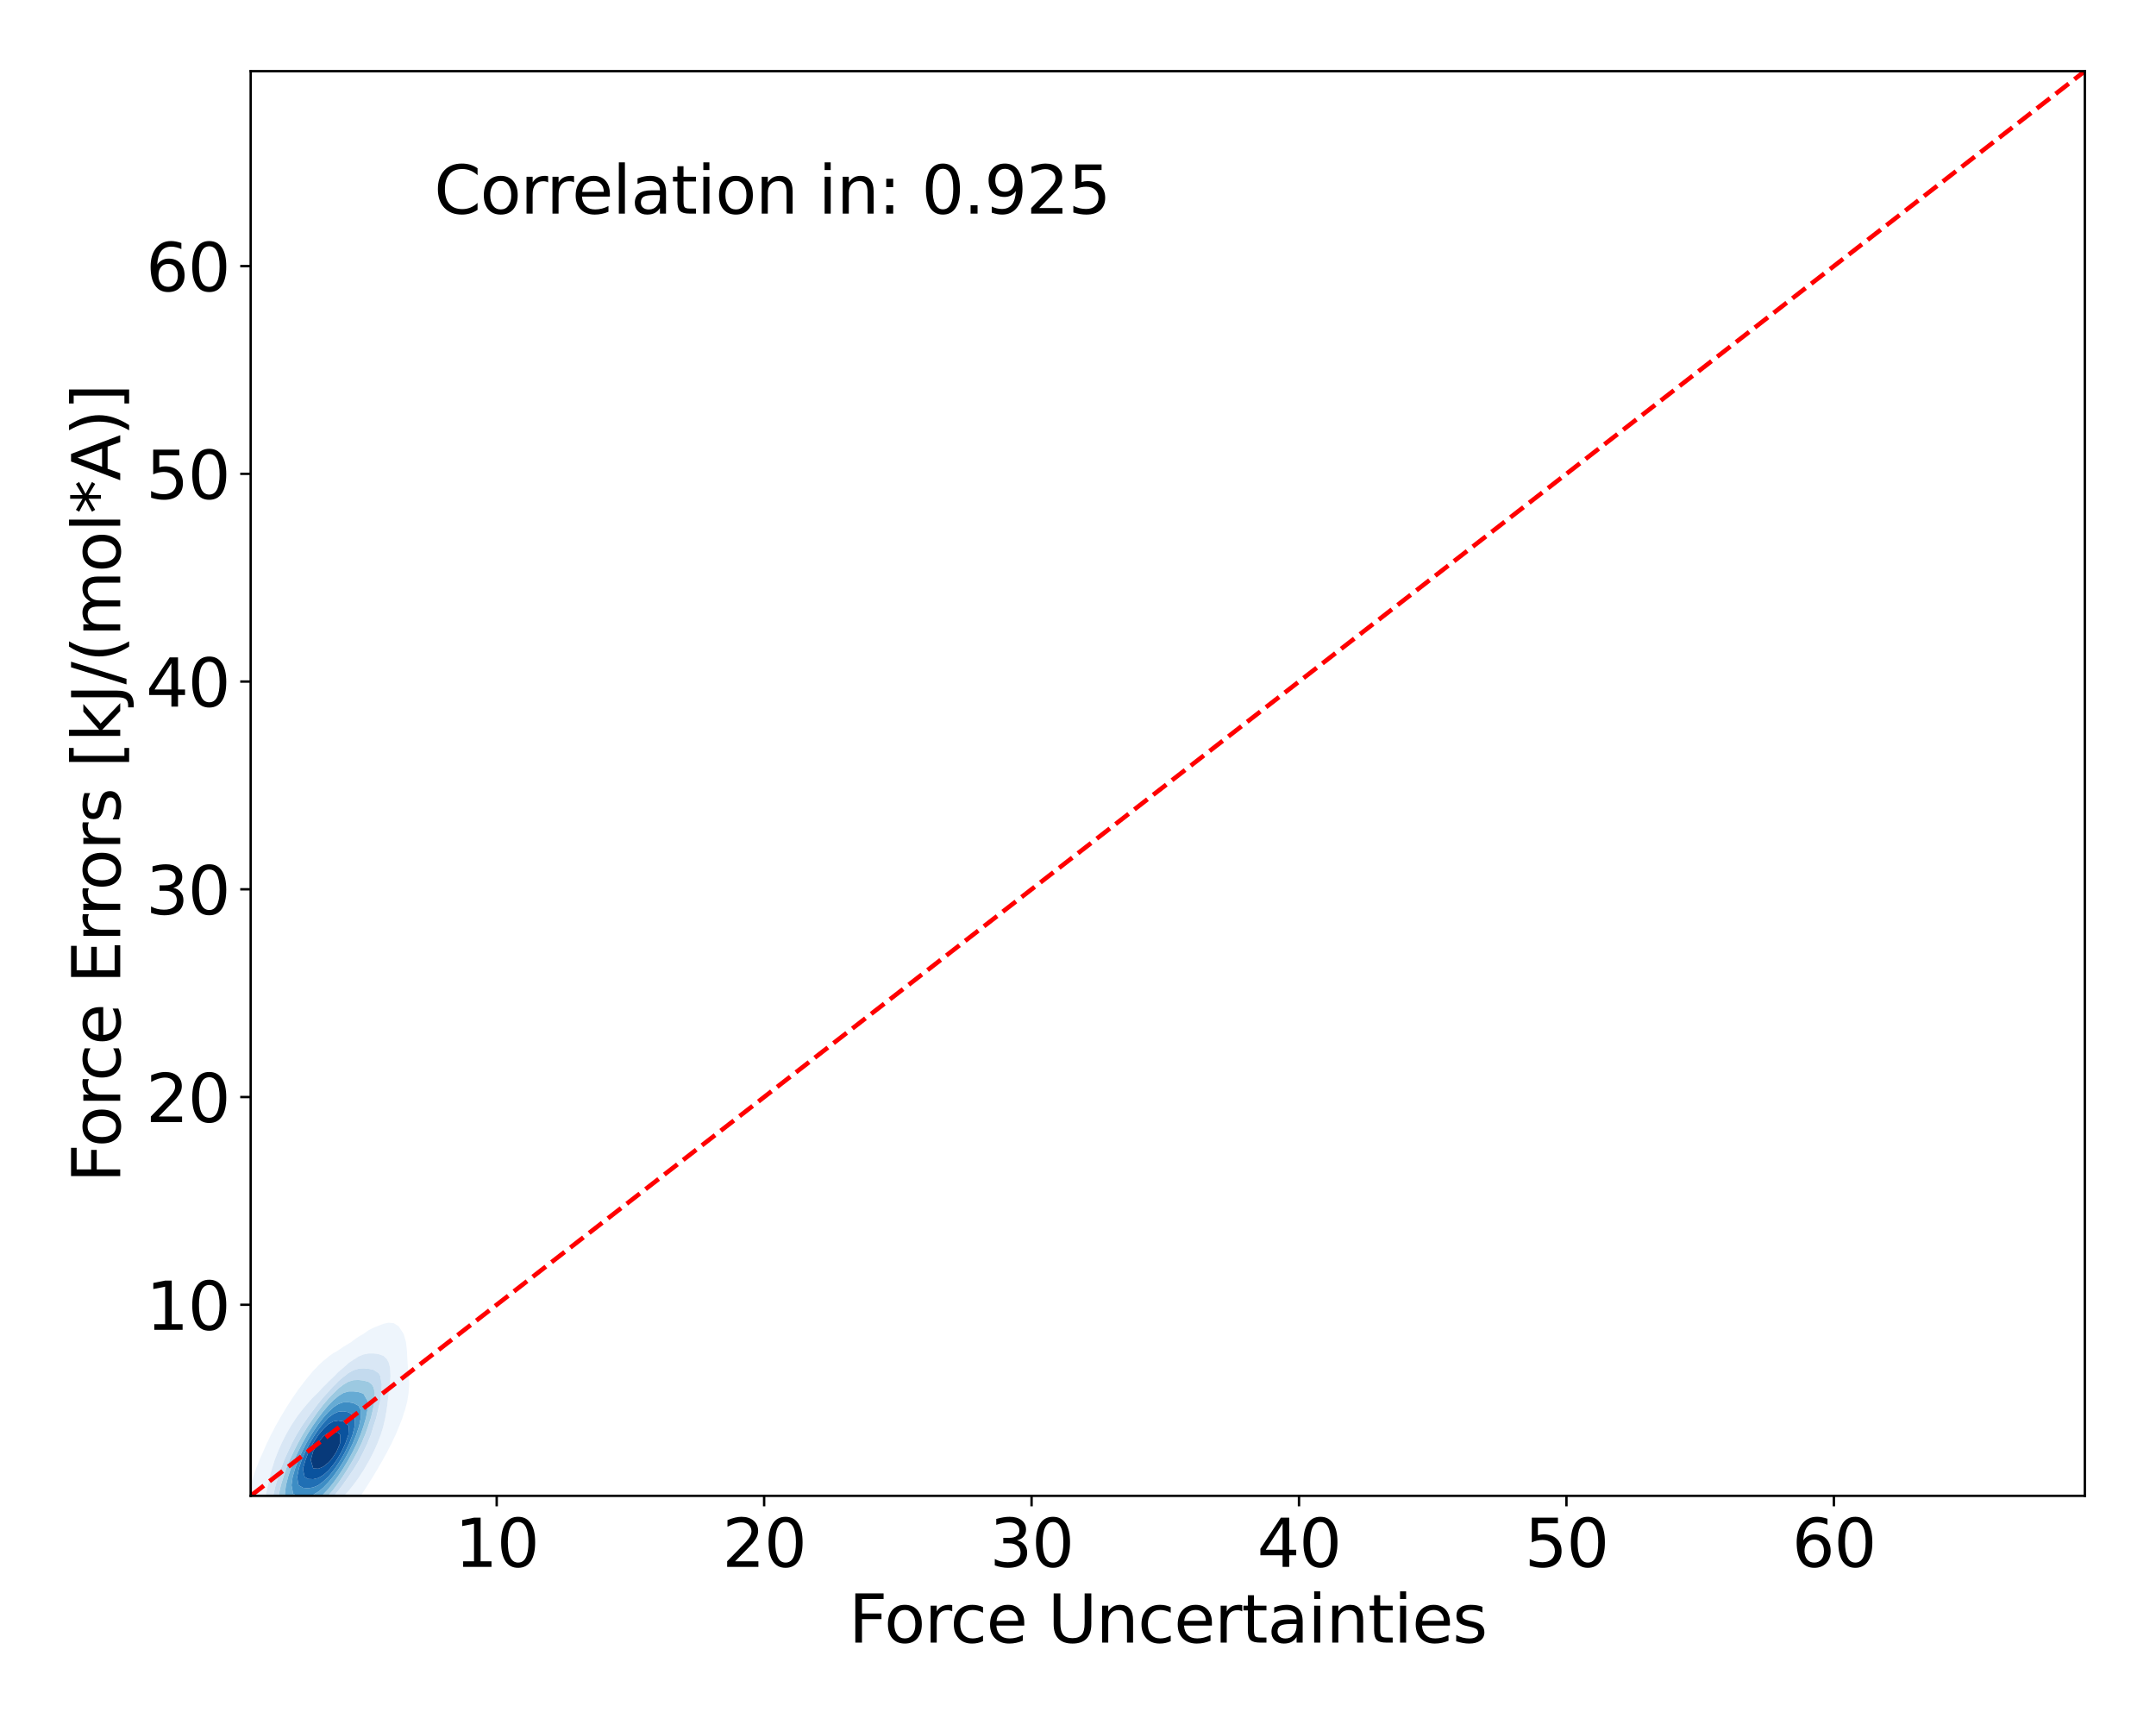 <?xml version="1.0" encoding="utf-8" standalone="no"?>
<!DOCTYPE svg PUBLIC "-//W3C//DTD SVG 1.1//EN"
  "http://www.w3.org/Graphics/SVG/1.1/DTD/svg11.dtd">
<svg xmlns:xlink="http://www.w3.org/1999/xlink" width="720pt" height="576pt" viewBox="0 0 720 576" xmlns="http://www.w3.org/2000/svg" version="1.1">
 <defs>
  <style type="text/css">*{stroke-linejoin: round; stroke-linecap: butt}</style>
 </defs>
 <g id="figure_1">
  <g id="patch_1">
   <path d="M 0 576 
L 720 576 
L 720 0 
L 0 0 
z
" style="fill: #ffffff"/>
  </g>
  <g id="axes_1">
   <g id="patch_2">
    <path d="M 83.72 499.48 
L 696.24 499.48 
L 696.24 23.76 
L 83.72 23.76 
z
" style="fill: #ffffff"/>
   </g>
   <g id="QuadContourSet_1">
    <path d="M 84.448 522.478 
L 86.127 523.31 
L 87.807 523.581 
L 89.486 523.634 
L 91.165 523.53 
L 92.844 523.246 
L 94.523 522.737 
L 96.202 521.929 
L 97.232 521.204 
L 97.881 520.888 
L 99.561 519.841 
L 101.197 518.397 
L 101.24 518.369 
L 102.919 517.276 
L 104.598 515.853 
L 104.943 515.59 
L 106.277 514.801 
L 107.956 513.626 
L 108.96 512.783 
L 109.635 512.337 
L 111.315 510.891 
L 112.12 509.976 
L 112.994 509.169 
L 114.648 507.168 
L 114.673 507.143 
L 116.352 505.17 
L 116.925 504.361 
L 118.031 502.967 
L 118.999 501.554 
L 119.71 500.59 
L 120.931 498.747 
L 121.389 498.081 
L 122.763 495.94 
L 123.069 495.463 
L 124.516 493.133 
L 124.748 492.745 
L 126.201 490.326 
L 126.427 489.92 
L 127.819 487.519 
L 128.106 486.963 
L 129.361 484.711 
L 129.785 483.823 
L 130.809 481.904 
L 131.464 480.411 
L 132.13 479.097 
L 133.143 476.569 
L 133.276 476.29 
L 134.392 473.483 
L 134.823 471.979 
L 135.298 470.676 
L 136.011 467.869 
L 136.448 465.062 
L 136.502 464.174 
L 136.66 462.254 
L 136.502 459.447 
L 136.502 459.447 
L 136.219 456.64 
L 136.031 453.833 
L 135.893 451.026 
L 135.593 448.219 
L 134.823 445.472 
L 134.798 445.412 
L 133.143 442.89 
L 132.723 442.605 
L 131.464 441.818 
L 129.785 441.674 
L 128.106 442.023 
L 126.631 442.605 
L 126.427 442.663 
L 124.748 443.336 
L 123.069 444.197 
L 121.389 445.399 
L 121.373 445.412 
L 119.71 446.342 
L 118.031 447.557 
L 117.176 448.219 
L 116.352 448.696 
L 114.673 449.715 
L 112.994 450.875 
L 112.776 451.026 
L 111.315 451.828 
L 109.635 453.022 
L 108.736 453.833 
L 107.956 454.408 
L 106.277 455.973 
L 105.702 456.64 
L 104.598 457.721 
L 103.193 459.447 
L 102.919 459.741 
L 101.24 461.846 
L 100.953 462.254 
L 99.561 464.071 
L 98.895 465.062 
L 97.881 466.492 
L 96.994 467.869 
L 96.202 469.078 
L 95.214 470.676 
L 94.523 471.82 
L 93.535 473.483 
L 92.844 474.725 
L 91.952 476.29 
L 91.165 477.828 
L 90.471 479.097 
L 89.486 481.201 
L 89.118 481.904 
L 87.886 484.711 
L 87.807 484.913 
L 86.625 487.519 
L 86.127 488.908 
L 85.522 490.326 
L 84.59 493.133 
L 84.448 493.643 
L 83.665 495.94 
L 82.967 498.747 
L 82.769 499.86 
L 82.385 501.554 
L 82.023 504.361 
L 81.886 507.168 
L 81.894 509.976 
L 81.956 512.783 
L 82.087 515.59 
L 82.436 518.397 
L 82.769 519.578 
L 83.409 521.204 
z
M 88.416 512.783 
L 87.807 510.518 
L 87.711 509.976 
L 87.709 507.168 
L 87.807 506.311 
L 87.971 504.361 
L 88.335 501.554 
L 88.834 498.747 
L 89.486 495.94 
L 89.486 495.94 
L 90.052 493.133 
L 90.841 490.326 
L 91.165 489.345 
L 91.723 487.519 
L 92.811 484.711 
L 92.844 484.636 
L 94.041 481.904 
L 94.523 480.935 
L 95.456 479.097 
L 96.202 477.757 
L 97.064 476.29 
L 97.881 474.978 
L 98.895 473.483 
L 99.561 472.526 
L 101.004 470.676 
L 101.24 470.371 
L 102.919 468.377 
L 103.39 467.869 
L 104.598 466.523 
L 106.126 465.062 
L 106.277 464.907 
L 107.956 463.075 
L 108.826 462.254 
L 109.635 461.4 
L 111.315 459.796 
L 111.705 459.447 
L 112.994 458.086 
L 114.673 456.704 
L 114.758 456.64 
L 116.352 455.159 
L 118.031 454.018 
L 118.39 453.833 
L 119.71 452.953 
L 121.389 452.268 
L 123.069 451.942 
L 124.748 451.921 
L 126.427 452.139 
L 128.106 452.766 
L 129.207 453.833 
L 129.785 454.888 
L 130.272 456.64 
L 130.415 459.447 
L 130.222 462.254 
L 129.825 465.062 
L 129.785 465.334 
L 129.501 467.869 
L 129.143 470.676 
L 128.657 473.483 
L 128.106 475.85 
L 128.017 476.29 
L 127.161 479.097 
L 126.427 480.969 
L 126.083 481.904 
L 124.82 484.711 
L 124.748 484.851 
L 123.384 487.519 
L 123.069 488.079 
L 121.772 490.326 
L 121.389 490.953 
L 119.971 493.133 
L 119.71 493.527 
L 118.031 495.823 
L 117.937 495.94 
L 116.352 497.912 
L 115.585 498.747 
L 114.673 499.777 
L 112.994 501.435 
L 112.878 501.554 
L 111.315 503.261 
L 110.145 504.361 
L 109.635 504.89 
L 107.956 506.614 
L 107.353 507.168 
L 106.277 508.325 
L 104.598 509.789 
L 104.355 509.976 
L 102.919 511.343 
L 101.24 512.519 
L 100.747 512.783 
L 99.561 513.609 
L 97.881 514.392 
L 96.202 514.873 
L 94.523 515.103 
L 92.844 515.117 
L 91.165 514.894 
L 89.486 514.134 
z
" clip-path="url(#p9bca631e2d)" style="fill: #eef5fc"/>
    <path d="M 89.486 514.134 
L 91.165 514.894 
L 92.844 515.117 
L 94.523 515.103 
L 96.202 514.873 
L 97.881 514.392 
L 99.561 513.609 
L 100.747 512.783 
L 101.24 512.519 
L 102.919 511.343 
L 104.355 509.976 
L 104.598 509.789 
L 106.277 508.325 
L 107.353 507.168 
L 107.956 506.614 
L 109.635 504.89 
L 110.145 504.361 
L 111.315 503.261 
L 112.878 501.554 
L 112.994 501.435 
L 114.673 499.777 
L 115.585 498.747 
L 116.352 497.912 
L 117.937 495.94 
L 118.031 495.823 
L 119.71 493.527 
L 119.971 493.133 
L 121.389 490.953 
L 121.772 490.326 
L 123.069 488.079 
L 123.384 487.519 
L 124.748 484.851 
L 124.82 484.711 
L 126.083 481.904 
L 126.427 480.969 
L 127.161 479.097 
L 128.017 476.29 
L 128.106 475.85 
L 128.657 473.483 
L 129.143 470.676 
L 129.501 467.869 
L 129.785 465.334 
L 129.825 465.062 
L 130.222 462.254 
L 130.415 459.447 
L 130.272 456.64 
L 129.785 454.888 
L 129.207 453.833 
L 128.106 452.766 
L 126.427 452.139 
L 124.748 451.921 
L 123.069 451.942 
L 121.389 452.268 
L 119.71 452.953 
L 118.39 453.833 
L 118.031 454.018 
L 116.352 455.159 
L 114.758 456.64 
L 114.673 456.704 
L 112.994 458.086 
L 111.705 459.447 
L 111.315 459.796 
L 109.635 461.4 
L 108.826 462.254 
L 107.956 463.075 
L 106.277 464.907 
L 106.126 465.062 
L 104.598 466.523 
L 103.39 467.869 
L 102.919 468.377 
L 101.24 470.371 
L 101.004 470.676 
L 99.561 472.526 
L 98.895 473.483 
L 97.881 474.978 
L 97.064 476.29 
L 96.202 477.757 
L 95.456 479.097 
L 94.523 480.935 
L 94.041 481.904 
L 92.844 484.636 
L 92.811 484.711 
L 91.723 487.519 
L 91.165 489.345 
L 90.841 490.326 
L 90.052 493.133 
L 89.486 495.94 
L 89.486 495.94 
L 88.834 498.747 
L 88.335 501.554 
L 87.971 504.361 
L 87.807 506.311 
L 87.709 507.168 
L 87.711 509.976 
L 87.807 510.518 
L 88.416 512.783 
z
M 92.609 509.976 
L 91.165 508.412 
L 90.716 507.168 
L 90.54 504.361 
L 90.837 501.554 
L 91.165 500.037 
L 91.387 498.747 
L 92.038 495.94 
L 92.844 493.462 
L 92.934 493.133 
L 93.808 490.326 
L 94.523 488.559 
L 94.898 487.519 
L 96.179 484.711 
L 96.202 484.663 
L 97.482 481.904 
L 97.881 481.175 
L 99.002 479.097 
L 99.561 478.18 
L 100.729 476.29 
L 101.24 475.526 
L 102.669 473.483 
L 102.919 473.139 
L 104.598 470.878 
L 104.752 470.676 
L 106.277 468.64 
L 106.927 467.869 
L 107.956 466.575 
L 109.36 465.062 
L 109.635 464.735 
L 111.315 462.884 
L 111.996 462.254 
L 112.994 461.185 
L 114.673 459.761 
L 115.142 459.447 
L 116.352 458.461 
L 118.031 457.541 
L 119.71 457.017 
L 121.389 456.901 
L 123.069 457.042 
L 124.748 457.39 
L 126.427 458.487 
L 126.99 459.447 
L 127.508 462.254 
L 127.376 465.062 
L 126.948 467.869 
L 126.427 470.007 
L 126.295 470.676 
L 125.64 473.483 
L 124.748 476.162 
L 124.712 476.29 
L 123.86 479.097 
L 123.069 481.008 
L 122.738 481.904 
L 121.389 484.711 
L 121.389 484.711 
L 119.954 487.519 
L 119.71 487.925 
L 118.268 490.326 
L 118.031 490.678 
L 116.352 493.116 
L 116.34 493.133 
L 114.673 495.504 
L 114.349 495.94 
L 112.994 497.746 
L 112.17 498.747 
L 111.315 499.822 
L 109.745 501.554 
L 109.635 501.685 
L 107.956 503.623 
L 107.182 504.361 
L 106.277 505.352 
L 104.598 506.828 
L 104.115 507.168 
L 102.919 508.188 
L 101.24 509.219 
L 99.561 509.936 
L 99.398 509.976 
L 97.881 510.431 
L 96.202 510.622 
L 94.523 510.548 
L 92.844 510.122 
z
" clip-path="url(#p9bca631e2d)" style="fill: #d9e7f5"/>
    <path d="M 92.844 510.122 
L 94.523 510.548 
L 96.202 510.622 
L 97.881 510.431 
L 99.398 509.976 
L 99.561 509.936 
L 101.24 509.219 
L 102.919 508.188 
L 104.115 507.168 
L 104.598 506.828 
L 106.277 505.352 
L 107.182 504.361 
L 107.956 503.623 
L 109.635 501.685 
L 109.745 501.554 
L 111.315 499.822 
L 112.17 498.747 
L 112.994 497.746 
L 114.349 495.94 
L 114.673 495.504 
L 116.34 493.133 
L 116.352 493.116 
L 118.031 490.678 
L 118.268 490.326 
L 119.71 487.925 
L 119.954 487.519 
L 121.389 484.711 
L 121.389 484.711 
L 122.738 481.904 
L 123.069 481.008 
L 123.86 479.097 
L 124.712 476.29 
L 124.748 476.162 
L 125.64 473.483 
L 126.295 470.676 
L 126.427 470.007 
L 126.948 467.869 
L 127.376 465.062 
L 127.508 462.254 
L 126.99 459.447 
L 126.427 458.487 
L 124.748 457.39 
L 123.069 457.042 
L 121.389 456.901 
L 119.71 457.017 
L 118.031 457.541 
L 116.352 458.461 
L 115.142 459.447 
L 114.673 459.761 
L 112.994 461.185 
L 111.996 462.254 
L 111.315 462.884 
L 109.635 464.735 
L 109.36 465.062 
L 107.956 466.575 
L 106.927 467.869 
L 106.277 468.64 
L 104.752 470.676 
L 104.598 470.878 
L 102.919 473.139 
L 102.669 473.483 
L 101.24 475.526 
L 100.729 476.29 
L 99.561 478.18 
L 99.002 479.097 
L 97.881 481.175 
L 97.482 481.904 
L 96.202 484.663 
L 96.179 484.711 
L 94.898 487.519 
L 94.523 488.559 
L 93.808 490.326 
L 92.934 493.133 
L 92.844 493.462 
L 92.038 495.94 
L 91.387 498.747 
L 91.165 500.037 
L 90.837 501.554 
L 90.54 504.361 
L 90.716 507.168 
L 91.165 508.412 
L 92.609 509.976 
z
M 93.11 504.361 
L 92.844 501.554 
L 93.19 498.747 
L 93.792 495.94 
L 94.523 493.625 
L 94.656 493.133 
L 95.593 490.326 
L 96.202 488.892 
L 96.726 487.519 
L 97.881 485.073 
L 98.04 484.711 
L 99.47 481.904 
L 99.561 481.744 
L 101.018 479.097 
L 101.24 478.734 
L 102.751 476.29 
L 102.919 476.035 
L 104.598 473.564 
L 104.655 473.483 
L 106.277 471.191 
L 106.683 470.676 
L 107.956 468.997 
L 108.946 467.869 
L 109.635 467.019 
L 111.315 465.27 
L 111.552 465.062 
L 112.994 463.625 
L 114.673 462.344 
L 114.849 462.254 
L 116.352 461.356 
L 118.031 460.854 
L 119.71 460.787 
L 121.389 460.972 
L 123.069 461.415 
L 124.179 462.254 
L 124.748 463.233 
L 125.168 465.062 
L 125.059 467.869 
L 124.748 469.448 
L 124.544 470.676 
L 123.859 473.483 
L 123.069 475.805 
L 122.925 476.29 
L 121.94 479.097 
L 121.389 480.342 
L 120.765 481.904 
L 119.71 484.041 
L 119.4 484.711 
L 118.031 487.231 
L 117.879 487.519 
L 116.352 490.096 
L 116.215 490.326 
L 114.673 492.73 
L 114.401 493.133 
L 112.994 495.171 
L 112.413 495.94 
L 111.315 497.421 
L 110.196 498.747 
L 109.635 499.452 
L 107.956 501.277 
L 107.657 501.554 
L 106.277 502.983 
L 104.598 504.341 
L 104.564 504.361 
L 102.919 505.516 
L 101.24 506.32 
L 99.561 506.798 
L 97.881 506.975 
L 96.202 506.871 
L 94.523 506.283 
z
" clip-path="url(#p9bca631e2d)" style="fill: #c3daee"/>
    <path d="M 94.523 506.283 
L 96.202 506.871 
L 97.881 506.975 
L 99.561 506.798 
L 101.24 506.32 
L 102.919 505.516 
L 104.564 504.361 
L 104.598 504.341 
L 106.277 502.983 
L 107.657 501.554 
L 107.956 501.277 
L 109.635 499.452 
L 110.196 498.747 
L 111.315 497.421 
L 112.413 495.94 
L 112.994 495.171 
L 114.401 493.133 
L 114.673 492.73 
L 116.215 490.326 
L 116.352 490.096 
L 117.879 487.519 
L 118.031 487.231 
L 119.4 484.711 
L 119.71 484.041 
L 120.765 481.904 
L 121.389 480.342 
L 121.94 479.097 
L 122.925 476.29 
L 123.069 475.805 
L 123.859 473.483 
L 124.544 470.676 
L 124.748 469.448 
L 125.059 467.869 
L 125.168 465.062 
L 124.748 463.233 
L 124.179 462.254 
L 123.069 461.415 
L 121.389 460.972 
L 119.71 460.787 
L 118.031 460.854 
L 116.352 461.356 
L 114.849 462.254 
L 114.673 462.344 
L 112.994 463.625 
L 111.552 465.062 
L 111.315 465.27 
L 109.635 467.019 
L 108.946 467.869 
L 107.956 468.997 
L 106.683 470.676 
L 106.277 471.191 
L 104.655 473.483 
L 104.598 473.564 
L 102.919 476.035 
L 102.751 476.29 
L 101.24 478.734 
L 101.018 479.097 
L 99.561 481.744 
L 99.47 481.904 
L 98.04 484.711 
L 97.881 485.073 
L 96.726 487.519 
L 96.202 488.892 
L 95.593 490.326 
L 94.656 493.133 
L 94.523 493.625 
L 93.792 495.94 
L 93.19 498.747 
L 92.844 501.554 
L 93.11 504.361 
z
M 95.586 501.554 
L 95.147 498.747 
L 95.493 495.94 
L 96.202 493.183 
L 96.214 493.133 
L 97.124 490.326 
L 97.881 488.498 
L 98.256 487.519 
L 99.561 484.711 
L 99.561 484.711 
L 100.965 481.904 
L 101.24 481.419 
L 102.551 479.097 
L 102.919 478.496 
L 104.317 476.29 
L 104.598 475.864 
L 106.277 473.491 
L 106.283 473.483 
L 107.956 471.268 
L 108.474 470.676 
L 109.635 469.275 
L 111.039 467.869 
L 111.315 467.567 
L 112.994 466.159 
L 114.673 465.133 
L 114.939 465.062 
L 116.352 464.634 
L 118.031 464.61 
L 119.71 464.83 
L 120.502 465.062 
L 121.389 465.411 
L 122.791 467.869 
L 122.742 470.676 
L 122.211 473.483 
L 121.389 476.274 
L 121.385 476.29 
L 120.402 479.097 
L 119.71 480.677 
L 119.207 481.904 
L 118.031 484.31 
L 117.84 484.711 
L 116.352 487.458 
L 116.318 487.519 
L 114.673 490.268 
L 114.636 490.326 
L 112.994 492.817 
L 112.766 493.133 
L 111.315 495.134 
L 110.649 495.94 
L 109.635 497.211 
L 108.184 498.747 
L 107.956 499.007 
L 106.277 500.553 
L 104.886 501.554 
L 104.598 501.785 
L 102.919 502.678 
L 101.24 503.204 
L 99.561 503.389 
L 97.881 503.232 
L 96.202 502.429 
z
" clip-path="url(#p9bca631e2d)" style="fill: #9cc9e1"/>
    <path d="M 96.202 502.429 
L 97.881 503.232 
L 99.561 503.389 
L 101.24 503.204 
L 102.919 502.678 
L 104.598 501.785 
L 104.886 501.554 
L 106.277 500.553 
L 107.956 499.007 
L 108.184 498.747 
L 109.635 497.211 
L 110.649 495.94 
L 111.315 495.134 
L 112.766 493.133 
L 112.994 492.817 
L 114.636 490.326 
L 114.673 490.268 
L 116.318 487.519 
L 116.352 487.458 
L 117.84 484.711 
L 118.031 484.31 
L 119.207 481.904 
L 119.71 480.677 
L 120.402 479.097 
L 121.385 476.29 
L 121.389 476.274 
L 122.211 473.483 
L 122.742 470.676 
L 122.791 467.869 
L 121.389 465.411 
L 120.502 465.062 
L 119.71 464.83 
L 118.031 464.61 
L 116.352 464.634 
L 114.939 465.062 
L 114.673 465.133 
L 112.994 466.159 
L 111.315 467.567 
L 111.039 467.869 
L 109.635 469.275 
L 108.474 470.676 
L 107.956 471.268 
L 106.283 473.483 
L 106.277 473.491 
L 104.598 475.864 
L 104.317 476.29 
L 102.919 478.496 
L 102.551 479.097 
L 101.24 481.419 
L 100.965 481.904 
L 99.561 484.711 
L 99.561 484.711 
L 98.256 487.519 
L 97.881 488.498 
L 97.124 490.326 
L 96.214 493.133 
L 96.202 493.183 
L 95.493 495.94 
L 95.147 498.747 
L 95.586 501.554 
z
M 97.881 498.747 
L 97.881 498.747 
L 97.351 495.94 
L 97.731 493.133 
L 97.881 492.654 
L 98.555 490.326 
L 99.561 487.643 
L 99.605 487.519 
L 100.853 484.711 
L 101.24 483.962 
L 102.296 481.904 
L 102.919 480.813 
L 103.929 479.097 
L 104.598 478.032 
L 105.77 476.29 
L 106.277 475.554 
L 107.867 473.483 
L 107.956 473.365 
L 109.635 471.488 
L 110.531 470.676 
L 111.315 469.921 
L 112.994 468.829 
L 114.673 468.25 
L 116.352 468.227 
L 118.031 468.5 
L 119.71 469.384 
L 120.399 470.676 
L 120.465 473.483 
L 119.907 476.29 
L 119.71 476.854 
L 118.976 479.097 
L 118.031 481.411 
L 117.835 481.904 
L 116.502 484.711 
L 116.352 484.988 
L 114.964 487.519 
L 114.673 488.005 
L 113.21 490.326 
L 112.994 490.654 
L 111.315 492.979 
L 111.187 493.133 
L 109.635 495.002 
L 108.715 495.94 
L 107.956 496.738 
L 106.277 498.107 
L 105.203 498.747 
L 104.598 499.127 
L 102.919 499.712 
L 101.24 499.919 
L 99.561 499.733 
z
" clip-path="url(#p9bca631e2d)" style="fill: #66abd4"/>
    <path d="M 99.561 499.733 
L 101.24 499.919 
L 102.919 499.712 
L 104.598 499.127 
L 105.203 498.747 
L 106.277 498.107 
L 107.956 496.738 
L 108.715 495.94 
L 109.635 495.002 
L 111.187 493.133 
L 111.315 492.979 
L 112.994 490.654 
L 113.21 490.326 
L 114.673 488.005 
L 114.964 487.519 
L 116.352 484.988 
L 116.502 484.711 
L 117.835 481.904 
L 118.031 481.411 
L 118.976 479.097 
L 119.71 476.854 
L 119.907 476.29 
L 120.465 473.483 
L 120.399 470.676 
L 119.71 469.384 
L 118.031 468.5 
L 116.352 468.227 
L 114.673 468.25 
L 112.994 468.829 
L 111.315 469.921 
L 110.531 470.676 
L 109.635 471.488 
L 107.956 473.365 
L 107.867 473.483 
L 106.277 475.554 
L 105.77 476.29 
L 104.598 478.032 
L 103.929 479.097 
L 102.919 480.813 
L 102.296 481.904 
L 101.24 483.962 
L 100.853 484.711 
L 99.605 487.519 
L 99.561 487.643 
L 98.555 490.326 
L 97.881 492.654 
L 97.731 493.133 
L 97.351 495.94 
L 97.881 498.747 
L 97.881 498.747 
z
M 99.765 495.94 
L 99.561 495.492 
L 99.259 493.133 
L 99.561 491.599 
L 99.803 490.326 
L 100.752 487.519 
L 101.24 486.409 
L 101.983 484.711 
L 102.919 482.877 
L 103.434 481.904 
L 104.598 479.926 
L 105.126 479.097 
L 106.277 477.396 
L 107.122 476.29 
L 107.956 475.218 
L 109.545 473.483 
L 109.635 473.383 
L 111.315 472.139 
L 112.994 471.393 
L 114.673 471.269 
L 116.352 471.551 
L 118.031 472.59 
L 118.455 473.483 
L 118.441 476.29 
L 118.031 477.886 
L 117.727 479.097 
L 116.672 481.904 
L 116.352 482.579 
L 115.326 484.711 
L 114.673 485.904 
L 113.74 487.519 
L 112.994 488.703 
L 111.872 490.326 
L 111.315 491.096 
L 109.635 493.133 
L 109.635 493.133 
L 107.956 494.682 
L 106.284 495.94 
L 106.277 495.945 
L 104.598 496.653 
L 102.919 496.948 
L 101.24 496.806 
z
" clip-path="url(#p9bca631e2d)" style="fill: #3d8dc4"/>
    <path d="M 101.24 496.806 
L 102.919 496.948 
L 104.598 496.653 
L 106.277 495.945 
L 106.284 495.94 
L 107.956 494.682 
L 109.635 493.133 
L 109.635 493.133 
L 111.315 491.096 
L 111.872 490.326 
L 112.994 488.703 
L 113.74 487.519 
L 114.673 485.904 
L 115.326 484.711 
L 116.352 482.579 
L 116.672 481.904 
L 117.727 479.097 
L 118.031 477.886 
L 118.441 476.29 
L 118.455 473.483 
L 118.031 472.59 
L 116.352 471.551 
L 114.673 471.269 
L 112.994 471.393 
L 111.315 472.139 
L 109.635 473.383 
L 109.545 473.483 
L 107.956 475.218 
L 107.122 476.29 
L 106.277 477.396 
L 105.126 479.097 
L 104.598 479.926 
L 103.434 481.904 
L 102.919 482.877 
L 101.983 484.711 
L 101.24 486.409 
L 100.752 487.519 
L 99.803 490.326 
L 99.561 491.599 
L 99.259 493.133 
L 99.561 495.492 
L 99.765 495.94 
z
M 101.731 493.133 
L 101.24 490.896 
L 101.208 490.326 
L 101.24 490.215 
L 102.013 487.519 
L 102.919 485.166 
L 103.104 484.711 
L 104.542 481.904 
L 104.598 481.809 
L 106.277 479.196 
L 106.351 479.097 
L 107.956 477.17 
L 108.85 476.29 
L 109.635 475.553 
L 111.315 474.62 
L 112.994 474.347 
L 114.673 474.636 
L 116.352 475.969 
L 116.476 476.29 
L 116.352 479.097 
L 116.352 479.097 
L 115.366 481.904 
L 114.673 483.447 
L 114.073 484.711 
L 112.994 486.598 
L 112.416 487.519 
L 111.315 489.058 
L 110.282 490.326 
L 109.635 491.056 
L 107.956 492.531 
L 106.975 493.133 
L 106.277 493.523 
L 104.598 493.929 
L 102.919 493.843 
z
" clip-path="url(#p9bca631e2d)" style="fill: #206fb4"/>
    <path d="M 102.919 493.843 
L 104.598 493.929 
L 106.277 493.523 
L 106.975 493.133 
L 107.956 492.531 
L 109.635 491.056 
L 110.282 490.326 
L 111.315 489.058 
L 112.416 487.519 
L 112.994 486.598 
L 114.073 484.711 
L 114.673 483.447 
L 115.366 481.904 
L 116.352 479.097 
L 116.352 479.097 
L 116.476 476.29 
L 116.352 475.969 
L 114.673 474.636 
L 112.994 474.347 
L 111.315 474.62 
L 109.635 475.553 
L 108.85 476.29 
L 107.956 477.17 
L 106.351 479.097 
L 106.277 479.196 
L 104.598 481.809 
L 104.542 481.904 
L 103.104 484.711 
L 102.919 485.166 
L 102.013 487.519 
L 101.24 490.215 
L 101.208 490.326 
L 101.24 490.896 
L 101.731 493.133 
z
M 104.598 490.326 
L 104.598 490.326 
L 103.791 487.519 
L 104.546 484.711 
L 104.598 484.609 
L 106.108 481.904 
L 106.277 481.644 
L 107.956 479.629 
L 108.596 479.097 
L 109.635 478.403 
L 111.315 478.051 
L 112.994 478.448 
L 113.609 479.097 
L 113.564 481.904 
L 112.994 483.331 
L 112.389 484.711 
L 111.315 486.379 
L 110.478 487.519 
L 109.635 488.408 
L 107.956 489.728 
L 106.572 490.326 
L 106.277 490.423 
z
" clip-path="url(#p9bca631e2d)" style="fill: #0a539e"/>
    <path d="M 106.277 490.423 
L 106.572 490.326 
L 107.956 489.728 
L 109.635 488.408 
L 110.478 487.519 
L 111.315 486.379 
L 112.389 484.711 
L 112.994 483.331 
L 113.564 481.904 
L 113.609 479.097 
L 112.994 478.448 
L 111.315 478.051 
L 109.635 478.403 
L 108.596 479.097 
L 107.956 479.629 
L 106.277 481.644 
L 106.108 481.904 
L 104.598 484.609 
L 104.546 484.711 
L 103.791 487.519 
L 104.598 490.326 
L 104.598 490.326 
z
" clip-path="url(#p9bca631e2d)" style="fill: #083a7a"/>
   </g>
   <g id="matplotlib.axis_1">
    <g id="xtick_1">
     <g id="line2d_1">
      <defs>
       <path id="mdaa75cf7ba" d="M 0 0 
L 0 3.5 
" style="stroke: #000000; stroke-width: 0.8"/>
      </defs>
      <g>
       <use xlink:href="#mdaa75cf7ba" x="165.872" y="499.48" style="stroke: #000000; stroke-width: 0.8"/>
      </g>
     </g>
     <g id="text_1">
      <!-- 10 -->
      <g transform="translate(151.875 523.197) scale(0.22 -0.22)">
       <defs>
        <path id="DejaVuSans-31" d="M 794 531 
L 1825 531 
L 1825 4091 
L 703 3866 
L 703 4441 
L 1819 4666 
L 2450 4666 
L 2450 531 
L 3481 531 
L 3481 0 
L 794 0 
L 794 531 
z
" transform="scale(0.016)"/>
        <path id="DejaVuSans-30" d="M 2034 4250 
Q 1547 4250 1301 3770 
Q 1056 3291 1056 2328 
Q 1056 1369 1301 889 
Q 1547 409 2034 409 
Q 2525 409 2770 889 
Q 3016 1369 3016 2328 
Q 3016 3291 2770 3770 
Q 2525 4250 2034 4250 
z
M 2034 4750 
Q 2819 4750 3233 4129 
Q 3647 3509 3647 2328 
Q 3647 1150 3233 529 
Q 2819 -91 2034 -91 
Q 1250 -91 836 529 
Q 422 1150 422 2328 
Q 422 3509 836 4129 
Q 1250 4750 2034 4750 
z
" transform="scale(0.016)"/>
       </defs>
       <use xlink:href="#DejaVuSans-31"/>
       <use xlink:href="#DejaVuSans-30" x="63.623"/>
      </g>
     </g>
    </g>
    <g id="xtick_2">
     <g id="line2d_2">
      <g>
       <use xlink:href="#mdaa75cf7ba" x="255.184" y="499.48" style="stroke: #000000; stroke-width: 0.8"/>
      </g>
     </g>
     <g id="text_2">
      <!-- 20 -->
      <g transform="translate(241.186 523.197) scale(0.22 -0.22)">
       <defs>
        <path id="DejaVuSans-32" d="M 1228 531 
L 3431 531 
L 3431 0 
L 469 0 
L 469 531 
Q 828 903 1448 1529 
Q 2069 2156 2228 2338 
Q 2531 2678 2651 2914 
Q 2772 3150 2772 3378 
Q 2772 3750 2511 3984 
Q 2250 4219 1831 4219 
Q 1534 4219 1204 4116 
Q 875 4013 500 3803 
L 500 4441 
Q 881 4594 1212 4672 
Q 1544 4750 1819 4750 
Q 2544 4750 2975 4387 
Q 3406 4025 3406 3419 
Q 3406 3131 3298 2873 
Q 3191 2616 2906 2266 
Q 2828 2175 2409 1742 
Q 1991 1309 1228 531 
z
" transform="scale(0.016)"/>
       </defs>
       <use xlink:href="#DejaVuSans-32"/>
       <use xlink:href="#DejaVuSans-30" x="63.623"/>
      </g>
     </g>
    </g>
    <g id="xtick_3">
     <g id="line2d_3">
      <g>
       <use xlink:href="#mdaa75cf7ba" x="344.495" y="499.48" style="stroke: #000000; stroke-width: 0.8"/>
      </g>
     </g>
     <g id="text_3">
      <!-- 30 -->
      <g transform="translate(330.497 523.197) scale(0.22 -0.22)">
       <defs>
        <path id="DejaVuSans-33" d="M 2597 2516 
Q 3050 2419 3304 2112 
Q 3559 1806 3559 1356 
Q 3559 666 3084 287 
Q 2609 -91 1734 -91 
Q 1441 -91 1130 -33 
Q 819 25 488 141 
L 488 750 
Q 750 597 1062 519 
Q 1375 441 1716 441 
Q 2309 441 2620 675 
Q 2931 909 2931 1356 
Q 2931 1769 2642 2001 
Q 2353 2234 1838 2234 
L 1294 2234 
L 1294 2753 
L 1863 2753 
Q 2328 2753 2575 2939 
Q 2822 3125 2822 3475 
Q 2822 3834 2567 4026 
Q 2313 4219 1838 4219 
Q 1578 4219 1281 4162 
Q 984 4106 628 3988 
L 628 4550 
Q 988 4650 1302 4700 
Q 1616 4750 1894 4750 
Q 2613 4750 3031 4423 
Q 3450 4097 3450 3541 
Q 3450 3153 3228 2886 
Q 3006 2619 2597 2516 
z
" transform="scale(0.016)"/>
       </defs>
       <use xlink:href="#DejaVuSans-33"/>
       <use xlink:href="#DejaVuSans-30" x="63.623"/>
      </g>
     </g>
    </g>
    <g id="xtick_4">
     <g id="line2d_4">
      <g>
       <use xlink:href="#mdaa75cf7ba" x="433.806" y="499.48" style="stroke: #000000; stroke-width: 0.8"/>
      </g>
     </g>
     <g id="text_4">
      <!-- 40 -->
      <g transform="translate(419.809 523.197) scale(0.22 -0.22)">
       <defs>
        <path id="DejaVuSans-34" d="M 2419 4116 
L 825 1625 
L 2419 1625 
L 2419 4116 
z
M 2253 4666 
L 3047 4666 
L 3047 1625 
L 3713 1625 
L 3713 1100 
L 3047 1100 
L 3047 0 
L 2419 0 
L 2419 1100 
L 313 1100 
L 313 1709 
L 2253 4666 
z
" transform="scale(0.016)"/>
       </defs>
       <use xlink:href="#DejaVuSans-34"/>
       <use xlink:href="#DejaVuSans-30" x="63.623"/>
      </g>
     </g>
    </g>
    <g id="xtick_5">
     <g id="line2d_5">
      <g>
       <use xlink:href="#mdaa75cf7ba" x="523.118" y="499.48" style="stroke: #000000; stroke-width: 0.8"/>
      </g>
     </g>
     <g id="text_5">
      <!-- 50 -->
      <g transform="translate(509.12 523.197) scale(0.22 -0.22)">
       <defs>
        <path id="DejaVuSans-35" d="M 691 4666 
L 3169 4666 
L 3169 4134 
L 1269 4134 
L 1269 2991 
Q 1406 3038 1543 3061 
Q 1681 3084 1819 3084 
Q 2600 3084 3056 2656 
Q 3513 2228 3513 1497 
Q 3513 744 3044 326 
Q 2575 -91 1722 -91 
Q 1428 -91 1123 -41 
Q 819 9 494 109 
L 494 744 
Q 775 591 1075 516 
Q 1375 441 1709 441 
Q 2250 441 2565 725 
Q 2881 1009 2881 1497 
Q 2881 1984 2565 2268 
Q 2250 2553 1709 2553 
Q 1456 2553 1204 2497 
Q 953 2441 691 2322 
L 691 4666 
z
" transform="scale(0.016)"/>
       </defs>
       <use xlink:href="#DejaVuSans-35"/>
       <use xlink:href="#DejaVuSans-30" x="63.623"/>
      </g>
     </g>
    </g>
    <g id="xtick_6">
     <g id="line2d_6">
      <g>
       <use xlink:href="#mdaa75cf7ba" x="612.429" y="499.48" style="stroke: #000000; stroke-width: 0.8"/>
      </g>
     </g>
     <g id="text_6">
      <!-- 60 -->
      <g transform="translate(598.431 523.197) scale(0.22 -0.22)">
       <defs>
        <path id="DejaVuSans-36" d="M 2113 2584 
Q 1688 2584 1439 2293 
Q 1191 2003 1191 1497 
Q 1191 994 1439 701 
Q 1688 409 2113 409 
Q 2538 409 2786 701 
Q 3034 994 3034 1497 
Q 3034 2003 2786 2293 
Q 2538 2584 2113 2584 
z
M 3366 4563 
L 3366 3988 
Q 3128 4100 2886 4159 
Q 2644 4219 2406 4219 
Q 1781 4219 1451 3797 
Q 1122 3375 1075 2522 
Q 1259 2794 1537 2939 
Q 1816 3084 2150 3084 
Q 2853 3084 3261 2657 
Q 3669 2231 3669 1497 
Q 3669 778 3244 343 
Q 2819 -91 2113 -91 
Q 1303 -91 875 529 
Q 447 1150 447 2328 
Q 447 3434 972 4092 
Q 1497 4750 2381 4750 
Q 2619 4750 2861 4703 
Q 3103 4656 3366 4563 
z
" transform="scale(0.016)"/>
       </defs>
       <use xlink:href="#DejaVuSans-36"/>
       <use xlink:href="#DejaVuSans-30" x="63.623"/>
      </g>
     </g>
    </g>
    <g id="text_7">
     <!-- Force Uncertainties -->
     <g transform="translate(283.426 548.488) scale(0.22 -0.22)">
      <defs>
       <path id="DejaVuSans-46" d="M 628 4666 
L 3309 4666 
L 3309 4134 
L 1259 4134 
L 1259 2759 
L 3109 2759 
L 3109 2228 
L 1259 2228 
L 1259 0 
L 628 0 
L 628 4666 
z
" transform="scale(0.016)"/>
       <path id="DejaVuSans-6f" d="M 1959 3097 
Q 1497 3097 1228 2736 
Q 959 2375 959 1747 
Q 959 1119 1226 758 
Q 1494 397 1959 397 
Q 2419 397 2687 759 
Q 2956 1122 2956 1747 
Q 2956 2369 2687 2733 
Q 2419 3097 1959 3097 
z
M 1959 3584 
Q 2709 3584 3137 3096 
Q 3566 2609 3566 1747 
Q 3566 888 3137 398 
Q 2709 -91 1959 -91 
Q 1206 -91 779 398 
Q 353 888 353 1747 
Q 353 2609 779 3096 
Q 1206 3584 1959 3584 
z
" transform="scale(0.016)"/>
       <path id="DejaVuSans-72" d="M 2631 2963 
Q 2534 3019 2420 3045 
Q 2306 3072 2169 3072 
Q 1681 3072 1420 2755 
Q 1159 2438 1159 1844 
L 1159 0 
L 581 0 
L 581 3500 
L 1159 3500 
L 1159 2956 
Q 1341 3275 1631 3429 
Q 1922 3584 2338 3584 
Q 2397 3584 2469 3576 
Q 2541 3569 2628 3553 
L 2631 2963 
z
" transform="scale(0.016)"/>
       <path id="DejaVuSans-63" d="M 3122 3366 
L 3122 2828 
Q 2878 2963 2633 3030 
Q 2388 3097 2138 3097 
Q 1578 3097 1268 2742 
Q 959 2388 959 1747 
Q 959 1106 1268 751 
Q 1578 397 2138 397 
Q 2388 397 2633 464 
Q 2878 531 3122 666 
L 3122 134 
Q 2881 22 2623 -34 
Q 2366 -91 2075 -91 
Q 1284 -91 818 406 
Q 353 903 353 1747 
Q 353 2603 823 3093 
Q 1294 3584 2113 3584 
Q 2378 3584 2631 3529 
Q 2884 3475 3122 3366 
z
" transform="scale(0.016)"/>
       <path id="DejaVuSans-65" d="M 3597 1894 
L 3597 1613 
L 953 1613 
Q 991 1019 1311 708 
Q 1631 397 2203 397 
Q 2534 397 2845 478 
Q 3156 559 3463 722 
L 3463 178 
Q 3153 47 2828 -22 
Q 2503 -91 2169 -91 
Q 1331 -91 842 396 
Q 353 884 353 1716 
Q 353 2575 817 3079 
Q 1281 3584 2069 3584 
Q 2775 3584 3186 3129 
Q 3597 2675 3597 1894 
z
M 3022 2063 
Q 3016 2534 2758 2815 
Q 2500 3097 2075 3097 
Q 1594 3097 1305 2825 
Q 1016 2553 972 2059 
L 3022 2063 
z
" transform="scale(0.016)"/>
       <path id="DejaVuSans-20" transform="scale(0.016)"/>
       <path id="DejaVuSans-55" d="M 556 4666 
L 1191 4666 
L 1191 1831 
Q 1191 1081 1462 751 
Q 1734 422 2344 422 
Q 2950 422 3222 751 
Q 3494 1081 3494 1831 
L 3494 4666 
L 4128 4666 
L 4128 1753 
Q 4128 841 3676 375 
Q 3225 -91 2344 -91 
Q 1459 -91 1007 375 
Q 556 841 556 1753 
L 556 4666 
z
" transform="scale(0.016)"/>
       <path id="DejaVuSans-6e" d="M 3513 2113 
L 3513 0 
L 2938 0 
L 2938 2094 
Q 2938 2591 2744 2837 
Q 2550 3084 2163 3084 
Q 1697 3084 1428 2787 
Q 1159 2491 1159 1978 
L 1159 0 
L 581 0 
L 581 3500 
L 1159 3500 
L 1159 2956 
Q 1366 3272 1645 3428 
Q 1925 3584 2291 3584 
Q 2894 3584 3203 3211 
Q 3513 2838 3513 2113 
z
" transform="scale(0.016)"/>
       <path id="DejaVuSans-74" d="M 1172 4494 
L 1172 3500 
L 2356 3500 
L 2356 3053 
L 1172 3053 
L 1172 1153 
Q 1172 725 1289 603 
Q 1406 481 1766 481 
L 2356 481 
L 2356 0 
L 1766 0 
Q 1100 0 847 248 
Q 594 497 594 1153 
L 594 3053 
L 172 3053 
L 172 3500 
L 594 3500 
L 594 4494 
L 1172 4494 
z
" transform="scale(0.016)"/>
       <path id="DejaVuSans-61" d="M 2194 1759 
Q 1497 1759 1228 1600 
Q 959 1441 959 1056 
Q 959 750 1161 570 
Q 1363 391 1709 391 
Q 2188 391 2477 730 
Q 2766 1069 2766 1631 
L 2766 1759 
L 2194 1759 
z
M 3341 1997 
L 3341 0 
L 2766 0 
L 2766 531 
Q 2569 213 2275 61 
Q 1981 -91 1556 -91 
Q 1019 -91 701 211 
Q 384 513 384 1019 
Q 384 1609 779 1909 
Q 1175 2209 1959 2209 
L 2766 2209 
L 2766 2266 
Q 2766 2663 2505 2880 
Q 2244 3097 1772 3097 
Q 1472 3097 1187 3025 
Q 903 2953 641 2809 
L 641 3341 
Q 956 3463 1253 3523 
Q 1550 3584 1831 3584 
Q 2591 3584 2966 3190 
Q 3341 2797 3341 1997 
z
" transform="scale(0.016)"/>
       <path id="DejaVuSans-69" d="M 603 3500 
L 1178 3500 
L 1178 0 
L 603 0 
L 603 3500 
z
M 603 4863 
L 1178 4863 
L 1178 4134 
L 603 4134 
L 603 4863 
z
" transform="scale(0.016)"/>
       <path id="DejaVuSans-73" d="M 2834 3397 
L 2834 2853 
Q 2591 2978 2328 3040 
Q 2066 3103 1784 3103 
Q 1356 3103 1142 2972 
Q 928 2841 928 2578 
Q 928 2378 1081 2264 
Q 1234 2150 1697 2047 
L 1894 2003 
Q 2506 1872 2764 1633 
Q 3022 1394 3022 966 
Q 3022 478 2636 193 
Q 2250 -91 1575 -91 
Q 1294 -91 989 -36 
Q 684 19 347 128 
L 347 722 
Q 666 556 975 473 
Q 1284 391 1588 391 
Q 1994 391 2212 530 
Q 2431 669 2431 922 
Q 2431 1156 2273 1281 
Q 2116 1406 1581 1522 
L 1381 1569 
Q 847 1681 609 1914 
Q 372 2147 372 2553 
Q 372 3047 722 3315 
Q 1072 3584 1716 3584 
Q 2034 3584 2315 3537 
Q 2597 3491 2834 3397 
z
" transform="scale(0.016)"/>
      </defs>
      <use xlink:href="#DejaVuSans-46"/>
      <use xlink:href="#DejaVuSans-6f" x="53.895"/>
      <use xlink:href="#DejaVuSans-72" x="115.076"/>
      <use xlink:href="#DejaVuSans-63" x="153.939"/>
      <use xlink:href="#DejaVuSans-65" x="208.92"/>
      <use xlink:href="#DejaVuSans-20" x="270.443"/>
      <use xlink:href="#DejaVuSans-55" x="302.23"/>
      <use xlink:href="#DejaVuSans-6e" x="375.424"/>
      <use xlink:href="#DejaVuSans-63" x="438.803"/>
      <use xlink:href="#DejaVuSans-65" x="493.783"/>
      <use xlink:href="#DejaVuSans-72" x="555.307"/>
      <use xlink:href="#DejaVuSans-74" x="596.42"/>
      <use xlink:href="#DejaVuSans-61" x="635.629"/>
      <use xlink:href="#DejaVuSans-69" x="696.908"/>
      <use xlink:href="#DejaVuSans-6e" x="724.691"/>
      <use xlink:href="#DejaVuSans-74" x="788.07"/>
      <use xlink:href="#DejaVuSans-69" x="827.279"/>
      <use xlink:href="#DejaVuSans-65" x="855.062"/>
      <use xlink:href="#DejaVuSans-73" x="916.586"/>
     </g>
    </g>
   </g>
   <g id="matplotlib.axis_2">
    <g id="ytick_1">
     <g id="line2d_7">
      <defs>
       <path id="m0e4d7b6440" d="M 0 0 
L -3.5 0 
" style="stroke: #000000; stroke-width: 0.8"/>
      </defs>
      <g>
       <use xlink:href="#m0e4d7b6440" x="83.72" y="435.676" style="stroke: #000000; stroke-width: 0.8"/>
      </g>
     </g>
     <g id="text_8">
      <!-- 10 -->
      <g transform="translate(48.725 444.034) scale(0.22 -0.22)">
       <use xlink:href="#DejaVuSans-31"/>
       <use xlink:href="#DejaVuSans-30" x="63.623"/>
      </g>
     </g>
    </g>
    <g id="ytick_2">
     <g id="line2d_8">
      <g>
       <use xlink:href="#m0e4d7b6440" x="83.72" y="366.311" style="stroke: #000000; stroke-width: 0.8"/>
      </g>
     </g>
     <g id="text_9">
      <!-- 20 -->
      <g transform="translate(48.725 374.669) scale(0.22 -0.22)">
       <use xlink:href="#DejaVuSans-32"/>
       <use xlink:href="#DejaVuSans-30" x="63.623"/>
      </g>
     </g>
    </g>
    <g id="ytick_3">
     <g id="line2d_9">
      <g>
       <use xlink:href="#m0e4d7b6440" x="83.72" y="296.946" style="stroke: #000000; stroke-width: 0.8"/>
      </g>
     </g>
     <g id="text_10">
      <!-- 30 -->
      <g transform="translate(48.725 305.305) scale(0.22 -0.22)">
       <use xlink:href="#DejaVuSans-33"/>
       <use xlink:href="#DejaVuSans-30" x="63.623"/>
      </g>
     </g>
    </g>
    <g id="ytick_4">
     <g id="line2d_10">
      <g>
       <use xlink:href="#m0e4d7b6440" x="83.72" y="227.582" style="stroke: #000000; stroke-width: 0.8"/>
      </g>
     </g>
     <g id="text_11">
      <!-- 40 -->
      <g transform="translate(48.725 235.94) scale(0.22 -0.22)">
       <use xlink:href="#DejaVuSans-34"/>
       <use xlink:href="#DejaVuSans-30" x="63.623"/>
      </g>
     </g>
    </g>
    <g id="ytick_5">
     <g id="line2d_11">
      <g>
       <use xlink:href="#m0e4d7b6440" x="83.72" y="158.217" style="stroke: #000000; stroke-width: 0.8"/>
      </g>
     </g>
     <g id="text_12">
      <!-- 50 -->
      <g transform="translate(48.725 166.576) scale(0.22 -0.22)">
       <use xlink:href="#DejaVuSans-35"/>
       <use xlink:href="#DejaVuSans-30" x="63.623"/>
      </g>
     </g>
    </g>
    <g id="ytick_6">
     <g id="line2d_12">
      <g>
       <use xlink:href="#m0e4d7b6440" x="83.72" y="88.853" style="stroke: #000000; stroke-width: 0.8"/>
      </g>
     </g>
     <g id="text_13">
      <!-- 60 -->
      <g transform="translate(48.725 97.211) scale(0.22 -0.22)">
       <use xlink:href="#DejaVuSans-36"/>
       <use xlink:href="#DejaVuSans-30" x="63.623"/>
      </g>
     </g>
    </g>
    <g id="text_14">
     <!-- Force Errors [kJ/(mol*A)] -->
     <g transform="translate(40.15 394.913) rotate(-90) scale(0.22 -0.22)">
      <defs>
       <path id="DejaVuSans-45" d="M 628 4666 
L 3578 4666 
L 3578 4134 
L 1259 4134 
L 1259 2753 
L 3481 2753 
L 3481 2222 
L 1259 2222 
L 1259 531 
L 3634 531 
L 3634 0 
L 628 0 
L 628 4666 
z
" transform="scale(0.016)"/>
       <path id="DejaVuSans-5b" d="M 550 4863 
L 1875 4863 
L 1875 4416 
L 1125 4416 
L 1125 -397 
L 1875 -397 
L 1875 -844 
L 550 -844 
L 550 4863 
z
" transform="scale(0.016)"/>
       <path id="DejaVuSans-6b" d="M 581 4863 
L 1159 4863 
L 1159 1991 
L 2875 3500 
L 3609 3500 
L 1753 1863 
L 3688 0 
L 2938 0 
L 1159 1709 
L 1159 0 
L 581 0 
L 581 4863 
z
" transform="scale(0.016)"/>
       <path id="DejaVuSans-4a" d="M 628 4666 
L 1259 4666 
L 1259 325 
Q 1259 -519 939 -900 
Q 619 -1281 -91 -1281 
L -331 -1281 
L -331 -750 
L -134 -750 
Q 284 -750 456 -515 
Q 628 -281 628 325 
L 628 4666 
z
" transform="scale(0.016)"/>
       <path id="DejaVuSans-2f" d="M 1625 4666 
L 2156 4666 
L 531 -594 
L 0 -594 
L 1625 4666 
z
" transform="scale(0.016)"/>
       <path id="DejaVuSans-28" d="M 1984 4856 
Q 1566 4138 1362 3434 
Q 1159 2731 1159 2009 
Q 1159 1288 1364 580 
Q 1569 -128 1984 -844 
L 1484 -844 
Q 1016 -109 783 600 
Q 550 1309 550 2009 
Q 550 2706 781 3412 
Q 1013 4119 1484 4856 
L 1984 4856 
z
" transform="scale(0.016)"/>
       <path id="DejaVuSans-6d" d="M 3328 2828 
Q 3544 3216 3844 3400 
Q 4144 3584 4550 3584 
Q 5097 3584 5394 3201 
Q 5691 2819 5691 2113 
L 5691 0 
L 5113 0 
L 5113 2094 
Q 5113 2597 4934 2840 
Q 4756 3084 4391 3084 
Q 3944 3084 3684 2787 
Q 3425 2491 3425 1978 
L 3425 0 
L 2847 0 
L 2847 2094 
Q 2847 2600 2669 2842 
Q 2491 3084 2119 3084 
Q 1678 3084 1418 2786 
Q 1159 2488 1159 1978 
L 1159 0 
L 581 0 
L 581 3500 
L 1159 3500 
L 1159 2956 
Q 1356 3278 1631 3431 
Q 1906 3584 2284 3584 
Q 2666 3584 2933 3390 
Q 3200 3197 3328 2828 
z
" transform="scale(0.016)"/>
       <path id="DejaVuSans-6c" d="M 603 4863 
L 1178 4863 
L 1178 0 
L 603 0 
L 603 4863 
z
" transform="scale(0.016)"/>
       <path id="DejaVuSans-2a" d="M 3009 3897 
L 1888 3291 
L 3009 2681 
L 2828 2375 
L 1778 3009 
L 1778 1831 
L 1422 1831 
L 1422 3009 
L 372 2375 
L 191 2681 
L 1313 3291 
L 191 3897 
L 372 4206 
L 1422 3572 
L 1422 4750 
L 1778 4750 
L 1778 3572 
L 2828 4206 
L 3009 3897 
z
" transform="scale(0.016)"/>
       <path id="DejaVuSans-41" d="M 2188 4044 
L 1331 1722 
L 3047 1722 
L 2188 4044 
z
M 1831 4666 
L 2547 4666 
L 4325 0 
L 3669 0 
L 3244 1197 
L 1141 1197 
L 716 0 
L 50 0 
L 1831 4666 
z
" transform="scale(0.016)"/>
       <path id="DejaVuSans-29" d="M 513 4856 
L 1013 4856 
Q 1481 4119 1714 3412 
Q 1947 2706 1947 2009 
Q 1947 1309 1714 600 
Q 1481 -109 1013 -844 
L 513 -844 
Q 928 -128 1133 580 
Q 1338 1288 1338 2009 
Q 1338 2731 1133 3434 
Q 928 4138 513 4856 
z
" transform="scale(0.016)"/>
       <path id="DejaVuSans-5d" d="M 1947 4863 
L 1947 -844 
L 622 -844 
L 622 -397 
L 1369 -397 
L 1369 4416 
L 622 4416 
L 622 4863 
L 1947 4863 
z
" transform="scale(0.016)"/>
      </defs>
      <use xlink:href="#DejaVuSans-46"/>
      <use xlink:href="#DejaVuSans-6f" x="53.895"/>
      <use xlink:href="#DejaVuSans-72" x="115.076"/>
      <use xlink:href="#DejaVuSans-63" x="153.939"/>
      <use xlink:href="#DejaVuSans-65" x="208.92"/>
      <use xlink:href="#DejaVuSans-20" x="270.443"/>
      <use xlink:href="#DejaVuSans-45" x="302.23"/>
      <use xlink:href="#DejaVuSans-72" x="365.414"/>
      <use xlink:href="#DejaVuSans-72" x="404.777"/>
      <use xlink:href="#DejaVuSans-6f" x="443.641"/>
      <use xlink:href="#DejaVuSans-72" x="504.822"/>
      <use xlink:href="#DejaVuSans-73" x="545.936"/>
      <use xlink:href="#DejaVuSans-20" x="598.035"/>
      <use xlink:href="#DejaVuSans-5b" x="629.822"/>
      <use xlink:href="#DejaVuSans-6b" x="668.836"/>
      <use xlink:href="#DejaVuSans-4a" x="726.746"/>
      <use xlink:href="#DejaVuSans-2f" x="756.238"/>
      <use xlink:href="#DejaVuSans-28" x="789.93"/>
      <use xlink:href="#DejaVuSans-6d" x="828.943"/>
      <use xlink:href="#DejaVuSans-6f" x="926.355"/>
      <use xlink:href="#DejaVuSans-6c" x="987.537"/>
      <use xlink:href="#DejaVuSans-2a" x="1015.32"/>
      <use xlink:href="#DejaVuSans-41" x="1065.32"/>
      <use xlink:href="#DejaVuSans-29" x="1133.729"/>
      <use xlink:href="#DejaVuSans-5d" x="1172.742"/>
     </g>
    </g>
   </g>
   <g id="line2d_13">
    <path d="M 83.72 499.48 
L 696.24 23.76 
" clip-path="url(#p9bca631e2d)" style="fill: none; stroke-dasharray: 5.55,2.4; stroke-dashoffset: 0; stroke: #ff0000; stroke-width: 1.5"/>
   </g>
   <g id="patch_3">
    <path d="M 83.72 499.48 
L 83.72 23.76 
" style="fill: none; stroke: #000000; stroke-width: 0.8; stroke-linejoin: miter; stroke-linecap: square"/>
   </g>
   <g id="patch_4">
    <path d="M 696.24 499.48 
L 696.24 23.76 
" style="fill: none; stroke: #000000; stroke-width: 0.8; stroke-linejoin: miter; stroke-linecap: square"/>
   </g>
   <g id="patch_5">
    <path d="M 83.72 499.48 
L 696.24 499.48 
" style="fill: none; stroke: #000000; stroke-width: 0.8; stroke-linejoin: miter; stroke-linecap: square"/>
   </g>
   <g id="patch_6">
    <path d="M 83.72 23.76 
L 696.24 23.76 
" style="fill: none; stroke: #000000; stroke-width: 0.8; stroke-linejoin: miter; stroke-linecap: square"/>
   </g>
   <g id="text_15">
    <!-- Correlation in: 0.925 -->
    <g transform="translate(144.972 71.332) scale(0.22 -0.22)">
     <defs>
      <path id="DejaVuSans-43" d="M 4122 4306 
L 4122 3641 
Q 3803 3938 3442 4084 
Q 3081 4231 2675 4231 
Q 1875 4231 1450 3742 
Q 1025 3253 1025 2328 
Q 1025 1406 1450 917 
Q 1875 428 2675 428 
Q 3081 428 3442 575 
Q 3803 722 4122 1019 
L 4122 359 
Q 3791 134 3420 21 
Q 3050 -91 2638 -91 
Q 1578 -91 968 557 
Q 359 1206 359 2328 
Q 359 3453 968 4101 
Q 1578 4750 2638 4750 
Q 3056 4750 3426 4639 
Q 3797 4528 4122 4306 
z
" transform="scale(0.016)"/>
      <path id="DejaVuSans-3a" d="M 750 794 
L 1409 794 
L 1409 0 
L 750 0 
L 750 794 
z
M 750 3309 
L 1409 3309 
L 1409 2516 
L 750 2516 
L 750 3309 
z
" transform="scale(0.016)"/>
      <path id="DejaVuSans-2e" d="M 684 794 
L 1344 794 
L 1344 0 
L 684 0 
L 684 794 
z
" transform="scale(0.016)"/>
      <path id="DejaVuSans-39" d="M 703 97 
L 703 672 
Q 941 559 1184 500 
Q 1428 441 1663 441 
Q 2288 441 2617 861 
Q 2947 1281 2994 2138 
Q 2813 1869 2534 1725 
Q 2256 1581 1919 1581 
Q 1219 1581 811 2004 
Q 403 2428 403 3163 
Q 403 3881 828 4315 
Q 1253 4750 1959 4750 
Q 2769 4750 3195 4129 
Q 3622 3509 3622 2328 
Q 3622 1225 3098 567 
Q 2575 -91 1691 -91 
Q 1453 -91 1209 -44 
Q 966 3 703 97 
z
M 1959 2075 
Q 2384 2075 2632 2365 
Q 2881 2656 2881 3163 
Q 2881 3666 2632 3958 
Q 2384 4250 1959 4250 
Q 1534 4250 1286 3958 
Q 1038 3666 1038 3163 
Q 1038 2656 1286 2365 
Q 1534 2075 1959 2075 
z
" transform="scale(0.016)"/>
     </defs>
     <use xlink:href="#DejaVuSans-43"/>
     <use xlink:href="#DejaVuSans-6f" x="69.824"/>
     <use xlink:href="#DejaVuSans-72" x="131.006"/>
     <use xlink:href="#DejaVuSans-72" x="170.369"/>
     <use xlink:href="#DejaVuSans-65" x="209.232"/>
     <use xlink:href="#DejaVuSans-6c" x="270.756"/>
     <use xlink:href="#DejaVuSans-61" x="298.539"/>
     <use xlink:href="#DejaVuSans-74" x="359.818"/>
     <use xlink:href="#DejaVuSans-69" x="399.027"/>
     <use xlink:href="#DejaVuSans-6f" x="426.811"/>
     <use xlink:href="#DejaVuSans-6e" x="487.992"/>
     <use xlink:href="#DejaVuSans-20" x="551.371"/>
     <use xlink:href="#DejaVuSans-69" x="583.158"/>
     <use xlink:href="#DejaVuSans-6e" x="610.941"/>
     <use xlink:href="#DejaVuSans-3a" x="674.32"/>
     <use xlink:href="#DejaVuSans-20" x="708.012"/>
     <use xlink:href="#DejaVuSans-30" x="739.799"/>
     <use xlink:href="#DejaVuSans-2e" x="803.422"/>
     <use xlink:href="#DejaVuSans-39" x="835.209"/>
     <use xlink:href="#DejaVuSans-32" x="898.832"/>
     <use xlink:href="#DejaVuSans-35" x="962.455"/>
    </g>
   </g>
  </g>
 </g>
 <defs>
  <clipPath id="p9bca631e2d">
   <rect x="83.72" y="23.76" width="612.52" height="475.72"/>
  </clipPath>
 </defs>
</svg>
